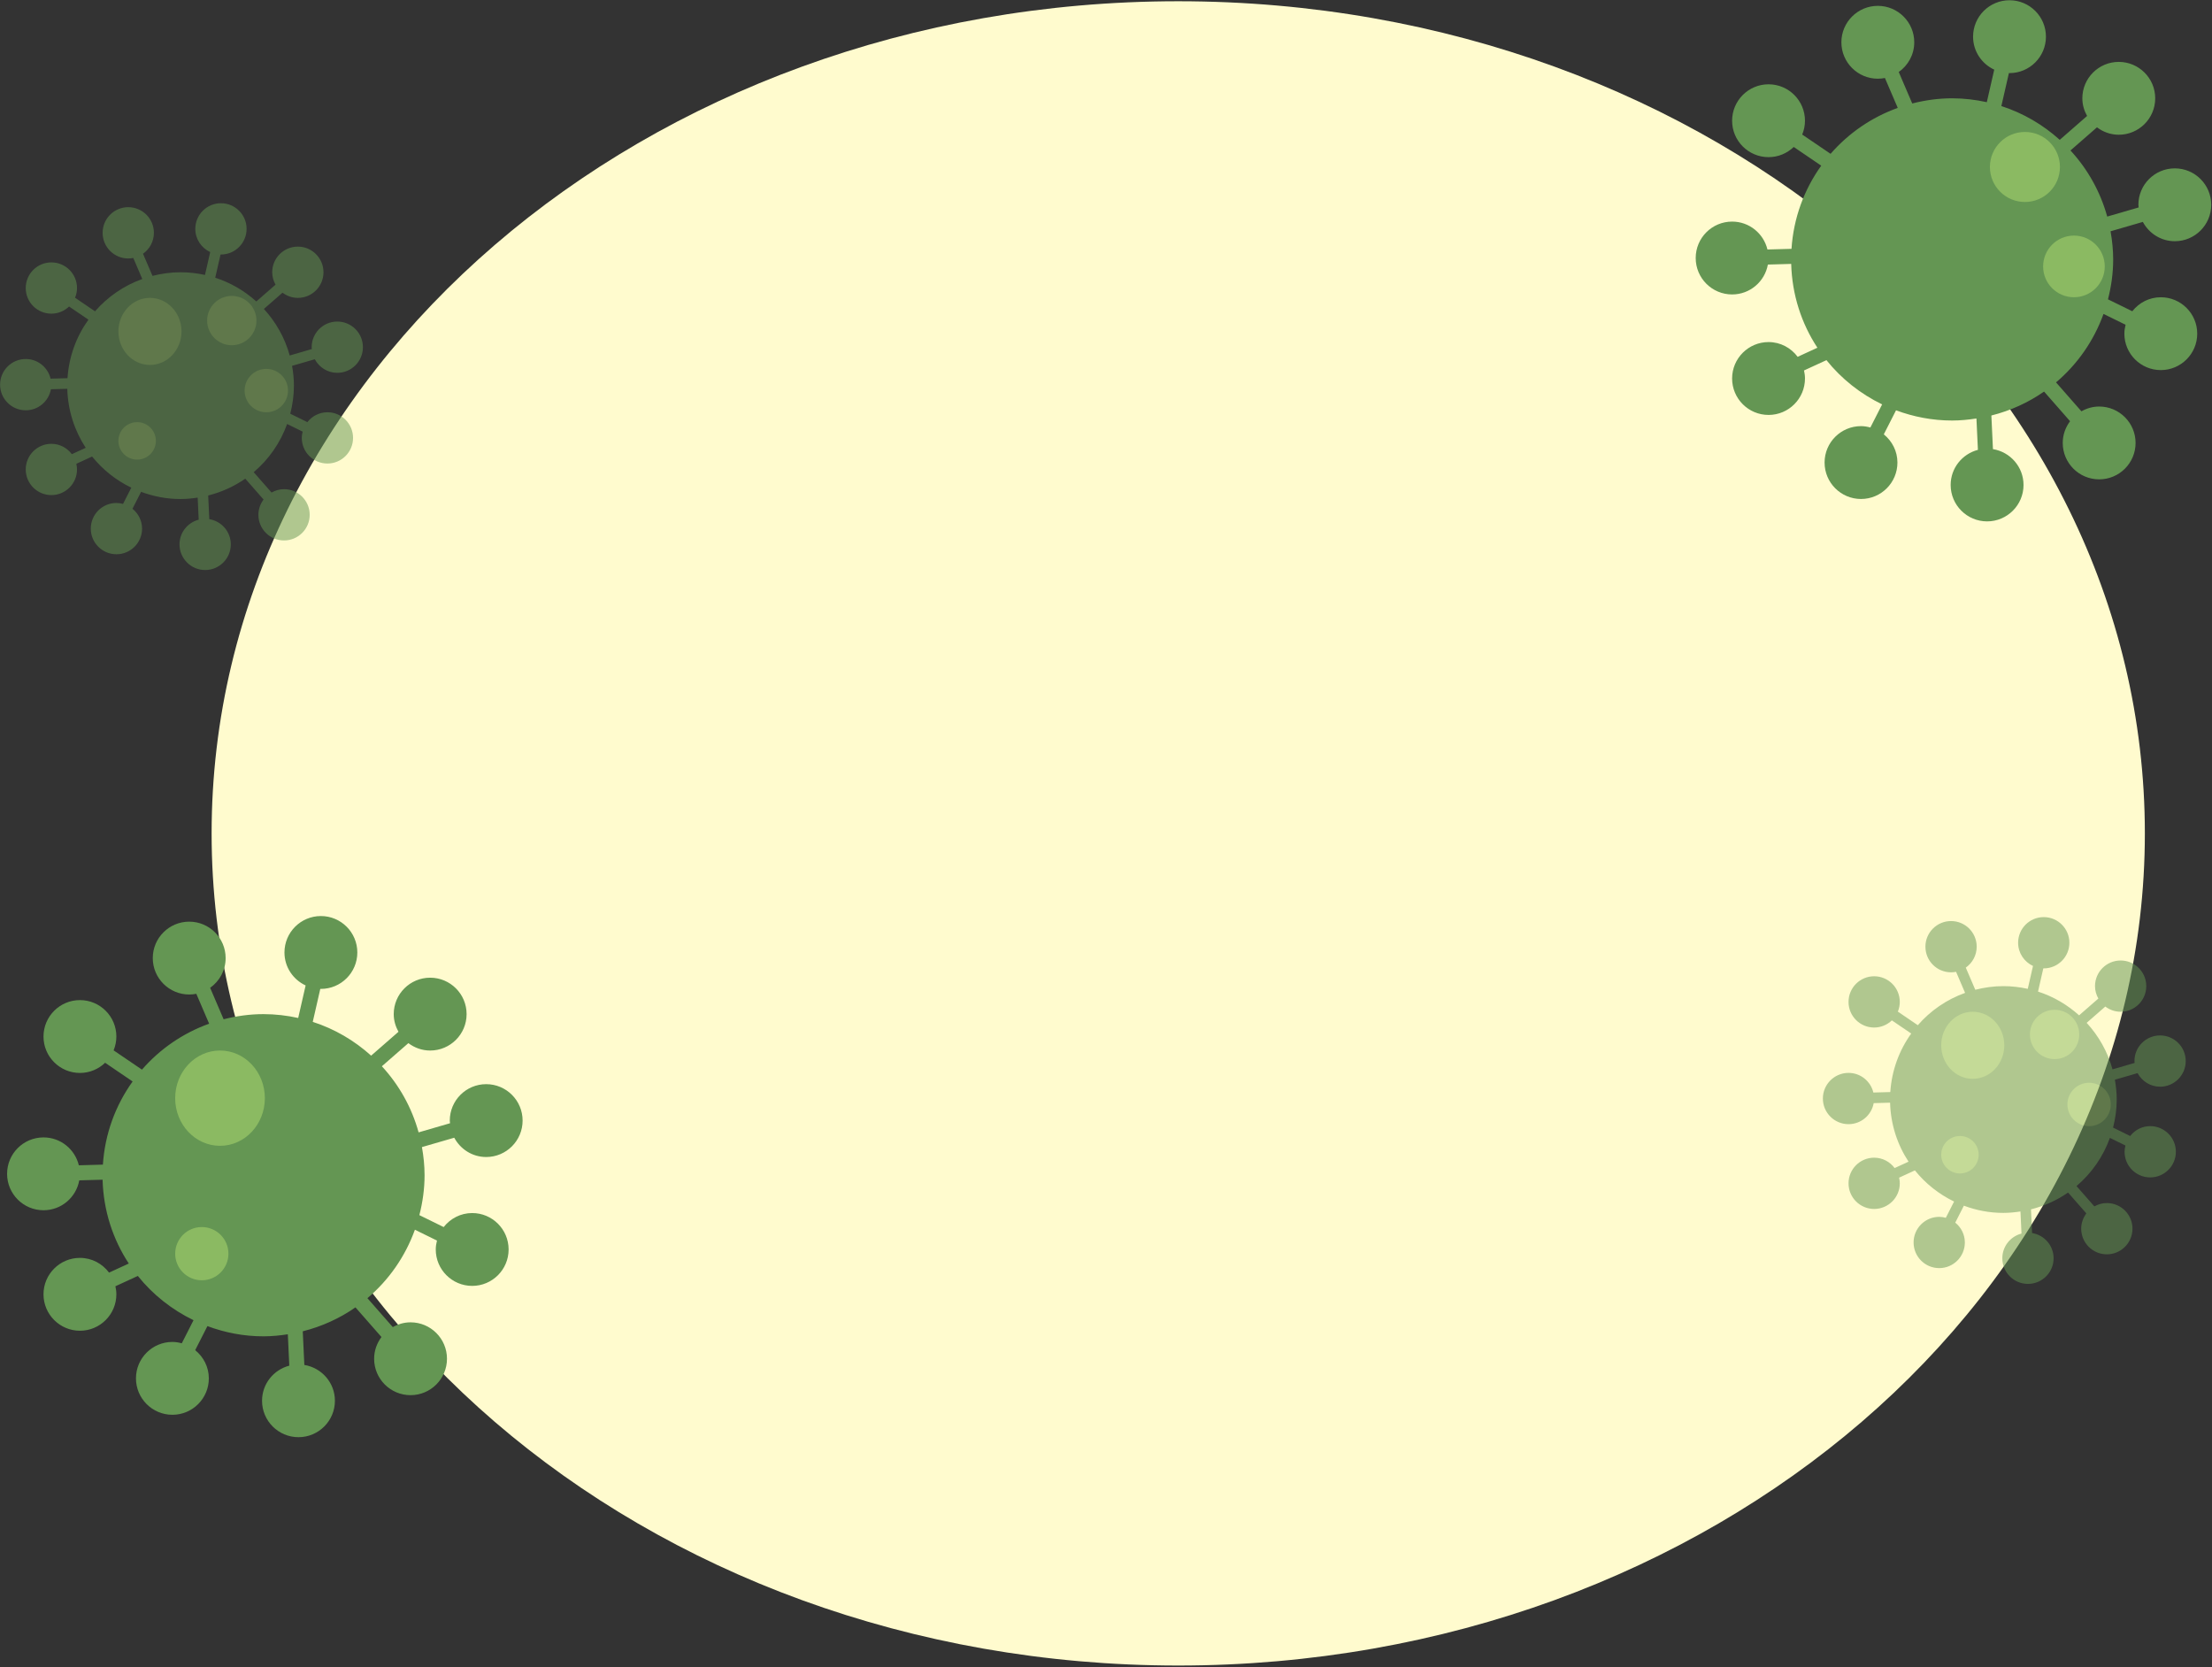 <?xml version="1.0" encoding="UTF-8" standalone="no"?>
<!DOCTYPE svg PUBLIC "-//W3C//DTD SVG 1.1//EN" "http://www.w3.org/Graphics/SVG/1.1/DTD/svg11.dtd">
<svg width="100%" height="100%" viewBox="0 0 800 603" version="1.1" xmlns="http://www.w3.org/2000/svg" xmlns:xlink="http://www.w3.org/1999/xlink" xml:space="preserve" xmlns:serif="http://www.serif.com/" style="fill-rule:evenodd;clip-rule:evenodd;stroke-linejoin:round;stroke-miterlimit:2;">
    <rect x="0" y="0" width="800" height="603" fill="#333333" stroke="none"/>
    <g transform="matrix(1,0,0,1,-3974.43,-15610.3)">
        <g transform="matrix(5.556,0,0,5.556,3631.89,14350.4)">
            <g transform="matrix(0,-1,-1,0,138.349,218.09)">
                <path d="M-62.922,-62.921C-92.838,-62.921 -117.088,-34.75 -117.088,0C-117.088,34.751 -92.838,62.922 -62.922,62.922C-33.006,62.922 -8.755,34.751 -8.755,0C-8.755,-34.75 -33.006,-62.921 -62.922,-62.921" style="fill:rgb(255,251,206);fill-rule:nonzero;"/>
            </g>
        </g>
        <g transform="matrix(5.556,0,0,5.556,3631.89,14350.4)">
            <g transform="matrix(1,0,0,1,203.22,245.017)">
                <path d="M0,-2.552C1.309,-2.552 2.37,-3.614 2.37,-4.923C2.37,-6.232 1.309,-7.294 0,-7.294C-1.31,-7.294 -2.371,-6.232 -2.371,-4.923C-2.371,-4.864 -2.358,-4.809 -2.354,-4.75L-4.4,-4.156C-4.849,-5.785 -5.679,-7.251 -6.791,-8.459L-5.066,-9.965C-4.67,-9.666 -4.183,-9.483 -3.648,-9.483C-2.338,-9.483 -1.276,-10.544 -1.276,-11.854C-1.276,-13.163 -2.338,-14.224 -3.648,-14.224C-4.957,-14.224 -6.019,-13.163 -6.019,-11.854C-6.019,-11.434 -5.9,-11.046 -5.71,-10.705L-7.49,-9.151C-8.578,-10.131 -9.865,-10.89 -11.291,-11.349L-10.799,-13.499C-10.786,-13.499 -10.773,-13.495 -10.761,-13.495C-9.451,-13.495 -8.389,-14.557 -8.389,-15.866C-8.389,-17.175 -9.451,-18.237 -10.761,-18.237C-12.07,-18.237 -13.132,-17.175 -13.132,-15.866C-13.132,-14.912 -12.565,-14.096 -11.754,-13.719L-12.238,-11.602C-12.967,-11.763 -13.722,-11.854 -14.5,-11.854C-15.397,-11.854 -16.261,-11.729 -17.092,-11.518L-17.97,-13.566C-17.361,-13.995 -16.961,-14.7 -16.961,-15.501C-16.961,-16.81 -18.023,-17.872 -19.332,-17.872C-20.642,-17.872 -21.704,-16.81 -21.704,-15.501C-21.704,-14.192 -20.642,-13.13 -19.332,-13.13C-19.175,-13.13 -19.02,-13.147 -18.87,-13.176L-18.035,-11.23C-19.741,-10.618 -21.241,-9.581 -22.408,-8.24L-24.254,-9.495C-24.14,-9.773 -24.074,-10.076 -24.074,-10.394C-24.074,-11.704 -25.136,-12.766 -26.445,-12.766C-27.754,-12.766 -28.817,-11.704 -28.817,-10.394C-28.817,-9.086 -27.754,-8.024 -26.445,-8.024C-25.808,-8.024 -25.233,-8.278 -24.806,-8.687L-23.016,-7.469C-24.125,-5.924 -24.82,-4.068 -24.951,-2.056L-26.517,-2.013C-26.768,-3.053 -27.698,-3.829 -28.817,-3.829C-30.125,-3.829 -31.187,-2.768 -31.187,-1.458C-31.187,-0.148 -30.125,0.913 -28.817,0.913C-27.652,0.913 -26.69,0.073 -26.489,-1.032L-24.971,-1.075C-24.916,0.937 -24.301,2.806 -23.265,4.381L-24.551,4.973C-24.983,4.393 -25.667,4.013 -26.445,4.013C-27.754,4.013 -28.817,5.075 -28.817,6.384C-28.817,7.694 -27.754,8.756 -26.445,8.756C-25.136,8.756 -24.074,7.694 -24.074,6.384C-24.074,6.204 -24.099,6.03 -24.137,5.861L-22.677,5.189C-21.704,6.402 -20.465,7.386 -19.051,8.07L-19.817,9.574C-20.013,9.521 -20.215,9.485 -20.426,9.485C-21.736,9.485 -22.798,10.547 -22.798,11.855C-22.798,13.165 -21.736,14.227 -20.426,14.227C-19.117,14.227 -18.056,13.165 -18.056,11.855C-18.056,11.111 -18.406,10.455 -18.943,10.02L-18.147,8.455C-17.01,8.877 -15.785,9.12 -14.5,9.12C-13.958,9.12 -13.432,9.066 -12.913,8.987L-12.817,11.029C-13.836,11.296 -14.591,12.213 -14.591,13.315C-14.591,14.624 -13.529,15.685 -12.219,15.685C-10.91,15.685 -9.848,14.624 -9.848,13.315C-9.848,12.136 -10.712,11.165 -11.838,10.982L-11.941,8.793C-10.694,8.479 -9.535,7.95 -8.511,7.235L-6.818,9.165C-7.114,9.561 -7.295,10.047 -7.295,10.579C-7.295,11.889 -6.234,12.949 -4.924,12.949C-3.615,12.949 -2.554,11.889 -2.554,10.579C-2.554,9.27 -3.615,8.209 -4.924,8.209C-5.346,8.209 -5.736,8.327 -6.079,8.52L-7.732,6.637C-6.342,5.461 -5.27,3.928 -4.641,2.181L-3.204,2.887C-3.251,3.074 -3.283,3.265 -3.283,3.466C-3.283,4.776 -2.221,5.837 -0.912,5.837C0.397,5.837 1.459,4.776 1.459,3.466C1.459,2.157 0.397,1.096 -0.912,1.096C-1.668,1.096 -2.334,1.456 -2.768,2.007L-4.35,1.231C-4.138,0.399 -4.012,-0.469 -4.012,-1.367C-4.012,-1.992 -4.077,-2.602 -4.183,-3.198L-2.081,-3.808C-1.68,-3.064 -0.904,-2.552 0,-2.552" style="fill:rgb(100,150,83);fill-rule:nonzero;"/>
            </g>
        </g>
        <g transform="matrix(5.556,0,0,5.556,3631.89,14350.4)">
            <g transform="matrix(0,-1,-1,0,196.655,242.1)">
                <path d="M-2.007,-2.005C-3.115,-2.005 -4.012,-1.107 -4.012,0.001C-4.012,1.109 -3.115,2.007 -2.007,2.007C-0.898,2.007 0.001,1.109 0.001,0.001C0.001,-1.107 -0.898,-2.005 -2.007,-2.005" style="fill:rgb(139,186,98);fill-rule:nonzero;"/>
            </g>
        </g>
        <g transform="matrix(5.556,0,0,5.556,3631.89,14350.4)">
            <g transform="matrix(0,-1,-1,0,193.463,235.353)">
                <path d="M-2.279,-2.28C-3.539,-2.28 -4.559,-1.259 -4.559,0C-4.559,1.259 -3.539,2.279 -2.279,2.279C-1.02,2.279 0,1.259 0,0C0,-1.259 -1.02,-2.28 -2.279,-2.28" style="fill:rgb(139,186,98);fill-rule:nonzero;"/>
            </g>
        </g>
        <g transform="matrix(5.556,0,0,5.556,3631.89,14350.4)">
            <g transform="matrix(1,0,0,1,93.301,304.629)">
                <path d="M0,-2.552C1.309,-2.552 2.37,-3.614 2.37,-4.923C2.37,-6.232 1.309,-7.294 0,-7.294C-1.31,-7.294 -2.37,-6.232 -2.37,-4.923C-2.37,-4.864 -2.358,-4.808 -2.354,-4.75L-4.4,-4.156C-4.849,-5.785 -5.678,-7.252 -6.791,-8.459L-5.066,-9.965C-4.67,-9.666 -4.182,-9.483 -3.648,-9.483C-2.338,-9.483 -1.276,-10.544 -1.276,-11.853C-1.276,-13.163 -2.338,-14.224 -3.648,-14.224C-4.957,-14.224 -6.019,-13.163 -6.019,-11.853C-6.019,-11.434 -5.9,-11.046 -5.71,-10.704L-7.49,-9.15C-8.578,-10.131 -9.864,-10.89 -11.29,-11.349L-10.799,-13.499C-10.785,-13.499 -10.773,-13.495 -10.761,-13.495C-9.451,-13.495 -8.389,-14.557 -8.389,-15.866C-8.389,-17.175 -9.451,-18.237 -10.761,-18.237C-12.07,-18.237 -13.132,-17.175 -13.132,-15.866C-13.132,-14.913 -12.565,-14.096 -11.754,-13.72L-12.238,-11.602C-12.967,-11.763 -13.722,-11.853 -14.5,-11.853C-15.396,-11.853 -16.261,-11.729 -17.092,-11.518L-17.97,-13.566C-17.361,-13.995 -16.961,-14.7 -16.961,-15.501C-16.961,-16.81 -18.023,-17.872 -19.332,-17.872C-20.642,-17.872 -21.704,-16.81 -21.704,-15.501C-21.704,-14.192 -20.642,-13.13 -19.332,-13.13C-19.174,-13.13 -19.02,-13.147 -18.87,-13.176L-18.035,-11.23C-19.741,-10.618 -21.241,-9.581 -22.408,-8.24L-24.254,-9.495C-24.14,-9.773 -24.074,-10.076 -24.074,-10.394C-24.074,-11.704 -25.136,-12.766 -26.445,-12.766C-27.754,-12.766 -28.817,-11.704 -28.817,-10.394C-28.817,-9.085 -27.754,-8.024 -26.445,-8.024C-25.808,-8.024 -25.233,-8.278 -24.806,-8.687L-23.016,-7.469C-24.125,-5.924 -24.82,-4.069 -24.951,-2.056L-26.517,-2.013C-26.768,-3.053 -27.698,-3.828 -28.817,-3.828C-30.125,-3.828 -31.187,-2.768 -31.187,-1.458C-31.187,-0.148 -30.125,0.913 -28.817,0.913C-27.652,0.913 -26.69,0.073 -26.489,-1.033L-24.971,-1.075C-24.916,0.937 -24.301,2.806 -23.265,4.381L-24.551,4.973C-24.983,4.393 -25.667,4.014 -26.445,4.014C-27.754,4.014 -28.817,5.075 -28.817,6.384C-28.817,7.694 -27.754,8.756 -26.445,8.756C-25.136,8.756 -24.074,7.694 -24.074,6.384C-24.074,6.204 -24.099,6.03 -24.137,5.861L-22.677,5.189C-21.704,6.402 -20.465,7.386 -19.051,8.07L-19.816,9.574C-20.013,9.521 -20.215,9.485 -20.426,9.485C-21.736,9.485 -22.798,10.547 -22.798,11.856C-22.798,13.165 -21.736,14.227 -20.426,14.227C-19.117,14.227 -18.055,13.165 -18.055,11.856C-18.055,11.111 -18.406,10.456 -18.943,10.02L-18.147,8.455C-17.01,8.878 -15.785,9.12 -14.5,9.12C-13.958,9.12 -13.432,9.066 -12.913,8.987L-12.817,11.029C-13.836,11.296 -14.591,12.213 -14.591,13.315C-14.591,14.624 -13.529,15.685 -12.219,15.685C-10.91,15.685 -9.848,14.624 -9.848,13.315C-9.848,12.136 -10.711,11.166 -11.838,10.983L-11.941,8.793C-10.694,8.479 -9.535,7.95 -8.511,7.235L-6.818,9.165C-7.113,9.561 -7.295,10.048 -7.295,10.579C-7.295,11.889 -6.234,12.95 -4.924,12.95C-3.615,12.95 -2.553,11.889 -2.553,10.579C-2.553,9.27 -3.615,8.209 -4.924,8.209C-5.346,8.209 -5.736,8.327 -6.079,8.52L-7.732,6.637C-6.342,5.461 -5.27,3.928 -4.641,2.181L-3.204,2.887C-3.251,3.074 -3.283,3.266 -3.283,3.467C-3.283,4.776 -2.221,5.837 -0.912,5.837C0.397,5.837 1.459,4.776 1.459,3.467C1.459,2.157 0.397,1.096 -0.912,1.096C-1.668,1.096 -2.334,1.456 -2.768,2.008L-4.35,1.231C-4.138,0.399 -4.012,-0.469 -4.012,-1.367C-4.012,-1.992 -4.077,-2.602 -4.183,-3.198L-2.08,-3.808C-1.68,-3.064 -0.904,-2.552 0,-2.552" style="fill:rgb(100,150,83);fill-rule:nonzero;"/>
            </g>
        </g>
        <g transform="matrix(5.556,0,0,5.556,3631.89,14350.4)">
            <g transform="matrix(0,-1,-1,0,75.974,295.328)">
                <path d="M-2.919,-2.919C-4.632,-2.919 -6.02,-1.612 -6.02,-0.001C-6.02,1.612 -4.632,2.919 -2.919,2.919C-1.206,2.919 0.183,1.612 0.183,-0.001C0.183,-1.612 -1.206,-2.919 -2.919,-2.919" style="fill:rgb(139,186,98);fill-rule:nonzero;"/>
            </g>
        </g>
        <g transform="matrix(5.556,0,0,5.556,3631.89,14350.4)">
            <g transform="matrix(0,-1,-1,0,74.789,306.636)">
                <path d="M-1.733,-1.733C-2.689,-1.733 -3.465,-0.956 -3.465,0C-3.465,0.958 -2.689,1.733 -1.733,1.733C-0.775,1.733 0,0.958 0,0C0,-0.956 -0.775,-1.733 -1.733,-1.733" style="fill:rgb(139,186,98);fill-rule:nonzero;"/>
            </g>
        </g>
        <g transform="matrix(5.556,0,0,5.556,3631.89,14350.4)">
            <g opacity="0.51">
                <g transform="matrix(1,0,0,1,83.608,252.829)">
                    <path d="M0,-1.797C0.921,-1.797 1.668,-2.544 1.668,-3.465C1.668,-4.387 0.921,-5.134 0,-5.134C-0.921,-5.134 -1.668,-4.387 -1.668,-3.465C-1.668,-3.424 -1.66,-3.385 -1.657,-3.344L-3.097,-2.925C-3.412,-4.072 -3.997,-5.104 -4.779,-5.954L-3.566,-7.014C-3.287,-6.803 -2.944,-6.675 -2.567,-6.675C-1.646,-6.675 -0.899,-7.422 -0.899,-8.343C-0.899,-9.265 -1.646,-10.012 -2.567,-10.012C-3.489,-10.012 -4.236,-9.265 -4.236,-8.343C-4.236,-8.048 -4.153,-7.776 -4.019,-7.535L-5.271,-6.442C-6.037,-7.131 -6.942,-7.666 -7.946,-7.988L-7.6,-9.501C-7.591,-9.501 -7.583,-9.498 -7.574,-9.498C-6.652,-9.498 -5.904,-10.246 -5.904,-11.168C-5.904,-12.089 -6.652,-12.836 -7.574,-12.836C-8.495,-12.836 -9.242,-12.089 -9.242,-11.168C-9.242,-10.496 -8.843,-9.922 -8.272,-9.657L-8.613,-8.167C-9.127,-8.28 -9.658,-8.343 -10.205,-8.343C-10.836,-8.343 -11.445,-8.255 -12.029,-8.107L-12.647,-9.548C-12.219,-9.85 -11.938,-10.347 -11.938,-10.911C-11.938,-11.832 -12.684,-12.579 -13.607,-12.579C-14.528,-12.579 -15.275,-11.832 -15.275,-10.911C-15.275,-9.988 -14.528,-9.241 -13.607,-9.241C-13.495,-9.241 -13.386,-9.254 -13.28,-9.275L-12.693,-7.904C-13.894,-7.474 -14.95,-6.744 -15.771,-5.8L-17.07,-6.684C-16.99,-6.879 -16.943,-7.093 -16.943,-7.316C-16.943,-8.238 -17.69,-8.985 -18.612,-8.985C-19.534,-8.985 -20.28,-8.238 -20.28,-7.316C-20.28,-6.395 -19.534,-5.648 -18.612,-5.648C-18.164,-5.648 -17.759,-5.827 -17.459,-6.114L-16.199,-5.257C-16.98,-4.17 -17.469,-2.865 -17.561,-1.448L-18.663,-1.418C-18.839,-2.149 -19.494,-2.696 -20.28,-2.696C-21.203,-2.696 -21.95,-1.948 -21.95,-1.026C-21.95,-0.105 -21.203,0.642 -20.28,0.642C-19.462,0.642 -18.784,0.051 -18.642,-0.728L-17.575,-0.757C-17.536,0.659 -17.102,1.974 -16.375,3.083L-17.279,3.499C-17.584,3.092 -18.065,2.824 -18.612,2.824C-19.534,2.824 -20.28,3.571 -20.28,4.493C-20.28,5.414 -19.534,6.161 -18.612,6.161C-17.69,6.161 -16.943,5.414 -16.943,4.493C-16.943,4.366 -16.961,4.244 -16.988,4.124L-15.96,3.651C-15.276,4.504 -14.404,5.197 -13.408,5.679L-13.947,6.737C-14.085,6.7 -14.227,6.675 -14.377,6.675C-15.298,6.675 -16.046,7.422 -16.046,8.343C-16.046,9.266 -15.298,10.012 -14.377,10.012C-13.455,10.012 -12.708,9.266 -12.708,8.343C-12.708,7.82 -12.955,7.357 -13.333,7.051L-12.772,5.949C-11.971,6.247 -11.11,6.418 -10.205,6.418C-9.824,6.418 -9.454,6.381 -9.088,6.325L-9.021,7.762C-9.738,7.949 -10.27,8.595 -10.27,9.371C-10.27,10.292 -9.522,11.039 -8.6,11.039C-7.679,11.039 -6.932,10.292 -6.932,9.371C-6.932,8.54 -7.538,7.858 -8.332,7.729L-8.404,6.188C-7.527,5.967 -6.711,5.594 -5.99,5.092L-4.799,6.45C-5.006,6.729 -5.135,7.07 -5.135,7.445C-5.135,8.367 -4.388,9.114 -3.466,9.114C-2.544,9.114 -1.797,8.367 -1.797,7.445C-1.797,6.524 -2.544,5.777 -3.466,5.777C-3.762,5.777 -4.037,5.86 -4.278,5.996L-5.442,4.671C-4.463,3.843 -3.709,2.763 -3.266,1.534L-2.255,2.031C-2.287,2.162 -2.311,2.298 -2.311,2.439C-2.311,3.36 -1.564,4.107 -0.642,4.107C0.279,4.107 1.026,3.36 1.026,2.439C1.026,1.517 0.279,0.77 -0.642,0.77C-1.174,0.77 -1.643,1.024 -1.949,1.413L-3.061,0.865C-2.912,0.28 -2.824,-0.33 -2.824,-0.963C-2.824,-1.403 -2.869,-1.832 -2.944,-2.252L-1.465,-2.681C-1.183,-2.158 -0.636,-1.797 0,-1.797" style="fill:rgb(100,150,83);fill-rule:nonzero;"/>
                </g>
                <g transform="matrix(0,-1,-1,0,71.414,246.283)">
                    <path d="M-2.053,-2.053C-3.258,-2.053 -4.236,-1.133 -4.236,0.001C-4.236,1.135 -3.258,2.053 -2.053,2.053C-0.848,2.053 0.129,1.135 0.129,0.001C0.129,-1.133 -0.848,-2.053 -2.053,-2.053" style="fill:rgb(139,186,98);fill-rule:nonzero;"/>
                </g>
                <g transform="matrix(0,-1,-1,0,78.987,250.776)">
                    <path d="M-1.412,-1.412C-2.191,-1.412 -2.824,-0.78 -2.824,0C-2.824,0.78 -2.191,1.412 -1.412,1.412C-0.632,1.412 0,0.78 0,0C0,-0.78 -0.632,-1.412 -1.412,-1.412" style="fill:rgb(139,186,98);fill-rule:nonzero;"/>
                </g>
                <g transform="matrix(0,-1,-1,0,76.74,246.026)">
                    <path d="M-1.605,-1.605C-2.491,-1.605 -3.21,-0.886 -3.21,0C-3.21,0.886 -2.491,1.605 -1.605,1.605C-0.719,1.605 0,0.886 0,0C0,-0.886 -0.719,-1.605 -1.605,-1.605" style="fill:rgb(139,186,98);fill-rule:nonzero;"/>
                </g>
                <g transform="matrix(0,-1,-1,0,70.579,254.242)">
                    <path d="M-1.219,-1.22C-1.892,-1.22 -2.439,-0.674 -2.439,-0.001C-2.439,0.673 -1.892,1.219 -1.219,1.219C-0.546,1.219 0,0.673 0,-0.001C0,-0.674 -0.546,-1.22 -1.219,-1.22" style="fill:rgb(139,186,98);fill-rule:nonzero;"/>
                </g>
            </g>
        </g>
        <g transform="matrix(5.556,0,0,5.556,3631.89,14350.4)">
            <g opacity="0.51">
                <g transform="matrix(1,0,0,1,202.261,299.297)">
                    <path d="M0,-1.797C0.921,-1.797 1.669,-2.544 1.669,-3.465C1.669,-4.388 0.921,-5.134 0,-5.134C-0.921,-5.134 -1.668,-4.388 -1.668,-3.465C-1.668,-3.424 -1.659,-3.385 -1.656,-3.344L-3.096,-2.925C-3.411,-4.072 -3.997,-5.104 -4.779,-5.954L-3.565,-7.014C-3.287,-6.803 -2.943,-6.675 -2.567,-6.675C-1.646,-6.675 -0.899,-7.422 -0.899,-8.343C-0.899,-9.265 -1.646,-10.012 -2.567,-10.012C-3.489,-10.012 -4.236,-9.265 -4.236,-8.343C-4.236,-8.048 -4.153,-7.776 -4.018,-7.535L-5.271,-6.442C-6.037,-7.131 -6.942,-7.666 -7.945,-7.988L-7.6,-9.501C-7.591,-9.501 -7.583,-9.498 -7.573,-9.498C-6.651,-9.498 -5.904,-10.246 -5.904,-11.168C-5.904,-12.089 -6.651,-12.836 -7.573,-12.836C-8.495,-12.836 -9.241,-12.089 -9.241,-11.168C-9.241,-10.496 -8.843,-9.922 -8.272,-9.657L-8.613,-8.167C-9.126,-8.28 -9.658,-8.343 -10.205,-8.343C-10.835,-8.343 -11.444,-8.255 -12.029,-8.107L-12.647,-9.548C-12.218,-9.85 -11.937,-10.347 -11.937,-10.911C-11.937,-11.832 -12.684,-12.579 -13.606,-12.579C-14.527,-12.579 -15.275,-11.832 -15.275,-10.911C-15.275,-9.988 -14.527,-9.242 -13.606,-9.242C-13.495,-9.242 -13.386,-9.254 -13.28,-9.275L-12.693,-7.904C-13.894,-7.474 -14.95,-6.744 -15.77,-5.8L-17.069,-6.684C-16.99,-6.879 -16.943,-7.093 -16.943,-7.316C-16.943,-8.238 -17.69,-8.985 -18.612,-8.985C-19.533,-8.985 -20.28,-8.238 -20.28,-7.316C-20.28,-6.395 -19.533,-5.648 -18.612,-5.648C-18.164,-5.648 -17.759,-5.827 -17.459,-6.114L-16.199,-5.257C-16.979,-4.17 -17.468,-2.865 -17.561,-1.448L-18.663,-1.418C-18.839,-2.149 -19.494,-2.696 -20.28,-2.696C-21.202,-2.696 -21.95,-1.948 -21.95,-1.026C-21.95,-0.105 -21.202,0.642 -20.28,0.642C-19.462,0.642 -18.783,0.051 -18.642,-0.727L-17.575,-0.757C-17.536,0.659 -17.102,1.974 -16.374,3.083L-17.279,3.499C-17.583,3.092 -18.064,2.824 -18.612,2.824C-19.533,2.824 -20.28,3.571 -20.28,4.493C-20.28,5.414 -19.533,6.161 -18.612,6.161C-17.69,6.161 -16.943,5.414 -16.943,4.493C-16.943,4.366 -16.96,4.244 -16.988,4.124L-15.96,3.651C-15.275,4.504 -14.404,5.197 -13.409,5.679L-13.947,6.737C-14.085,6.7 -14.227,6.675 -14.376,6.675C-15.298,6.675 -16.045,7.422 -16.045,8.343C-16.045,9.265 -15.298,10.012 -14.376,10.012C-13.455,10.012 -12.708,9.265 -12.708,8.343C-12.708,7.82 -12.954,7.357 -13.332,7.051L-12.772,5.949C-11.971,6.247 -11.109,6.418 -10.205,6.418C-9.824,6.418 -9.453,6.381 -9.088,6.325L-9.021,7.762C-9.737,7.949 -10.269,8.595 -10.269,9.371C-10.269,10.292 -9.522,11.039 -8.6,11.039C-7.679,11.039 -6.931,10.292 -6.931,9.371C-6.931,8.54 -7.538,7.858 -8.332,7.729L-8.404,6.188C-7.527,5.967 -6.711,5.594 -5.99,5.092L-4.799,6.45C-5.006,6.729 -5.134,7.07 -5.134,7.445C-5.134,8.367 -4.387,9.114 -3.465,9.114C-2.544,9.114 -1.797,8.367 -1.797,7.445C-1.797,6.524 -2.544,5.777 -3.465,5.777C-3.762,5.777 -4.037,5.86 -4.278,5.995L-5.441,4.671C-4.463,3.843 -3.708,2.763 -3.266,1.534L-2.254,2.031C-2.287,2.162 -2.311,2.298 -2.311,2.439C-2.311,3.36 -1.564,4.107 -0.641,4.107C0.28,4.107 1.027,3.36 1.027,2.439C1.027,1.517 0.28,0.77 -0.641,0.77C-1.174,0.77 -1.643,1.024 -1.948,1.413L-3.061,0.865C-2.911,0.28 -2.823,-0.33 -2.823,-0.963C-2.823,-1.403 -2.869,-1.832 -2.943,-2.252L-1.464,-2.681C-1.182,-2.158 -0.636,-1.797 0,-1.797" style="fill:rgb(100,150,83);fill-rule:nonzero;"/>
                </g>
                <g transform="matrix(0,-1,-1,0,190.067,292.751)">
                    <path d="M-2.053,-2.053C-3.258,-2.053 -4.236,-1.133 -4.236,0.001C-4.236,1.135 -3.258,2.053 -2.053,2.053C-0.848,2.053 0.129,1.135 0.129,0.001C0.129,-1.133 -0.848,-2.053 -2.053,-2.053" style="fill:rgb(139,186,98);fill-rule:nonzero;"/>
                </g>
                <g transform="matrix(0,-1,-1,0,197.641,297.244)">
                    <path d="M-1.412,-1.412C-2.191,-1.412 -2.824,-0.78 -2.824,0C-2.824,0.78 -2.191,1.412 -1.412,1.412C-0.632,1.412 0,0.78 0,0C0,-0.78 -0.632,-1.412 -1.412,-1.412" style="fill:rgb(139,186,98);fill-rule:nonzero;"/>
                </g>
                <g transform="matrix(0,-1,-1,0,195.394,292.494)">
                    <path d="M-1.605,-1.605C-2.491,-1.605 -3.21,-0.886 -3.21,0C-3.21,0.886 -2.491,1.605 -1.605,1.605C-0.719,1.605 0,0.886 0,0C0,-0.886 -0.719,-1.605 -1.605,-1.605" style="fill:rgb(139,186,98);fill-rule:nonzero;"/>
                </g>
                <g transform="matrix(0,-1,-1,0,189.233,300.709)">
                    <path d="M-1.219,-1.219C-1.892,-1.219 -2.438,-0.673 -2.438,0C-2.438,0.674 -1.892,1.219 -1.219,1.219C-0.546,1.219 0,0.674 0,0C0,-0.673 -0.546,-1.219 -1.219,-1.219" style="fill:rgb(139,186,98);fill-rule:nonzero;"/>
                </g>
            </g>
        </g>
    </g>
</svg>
